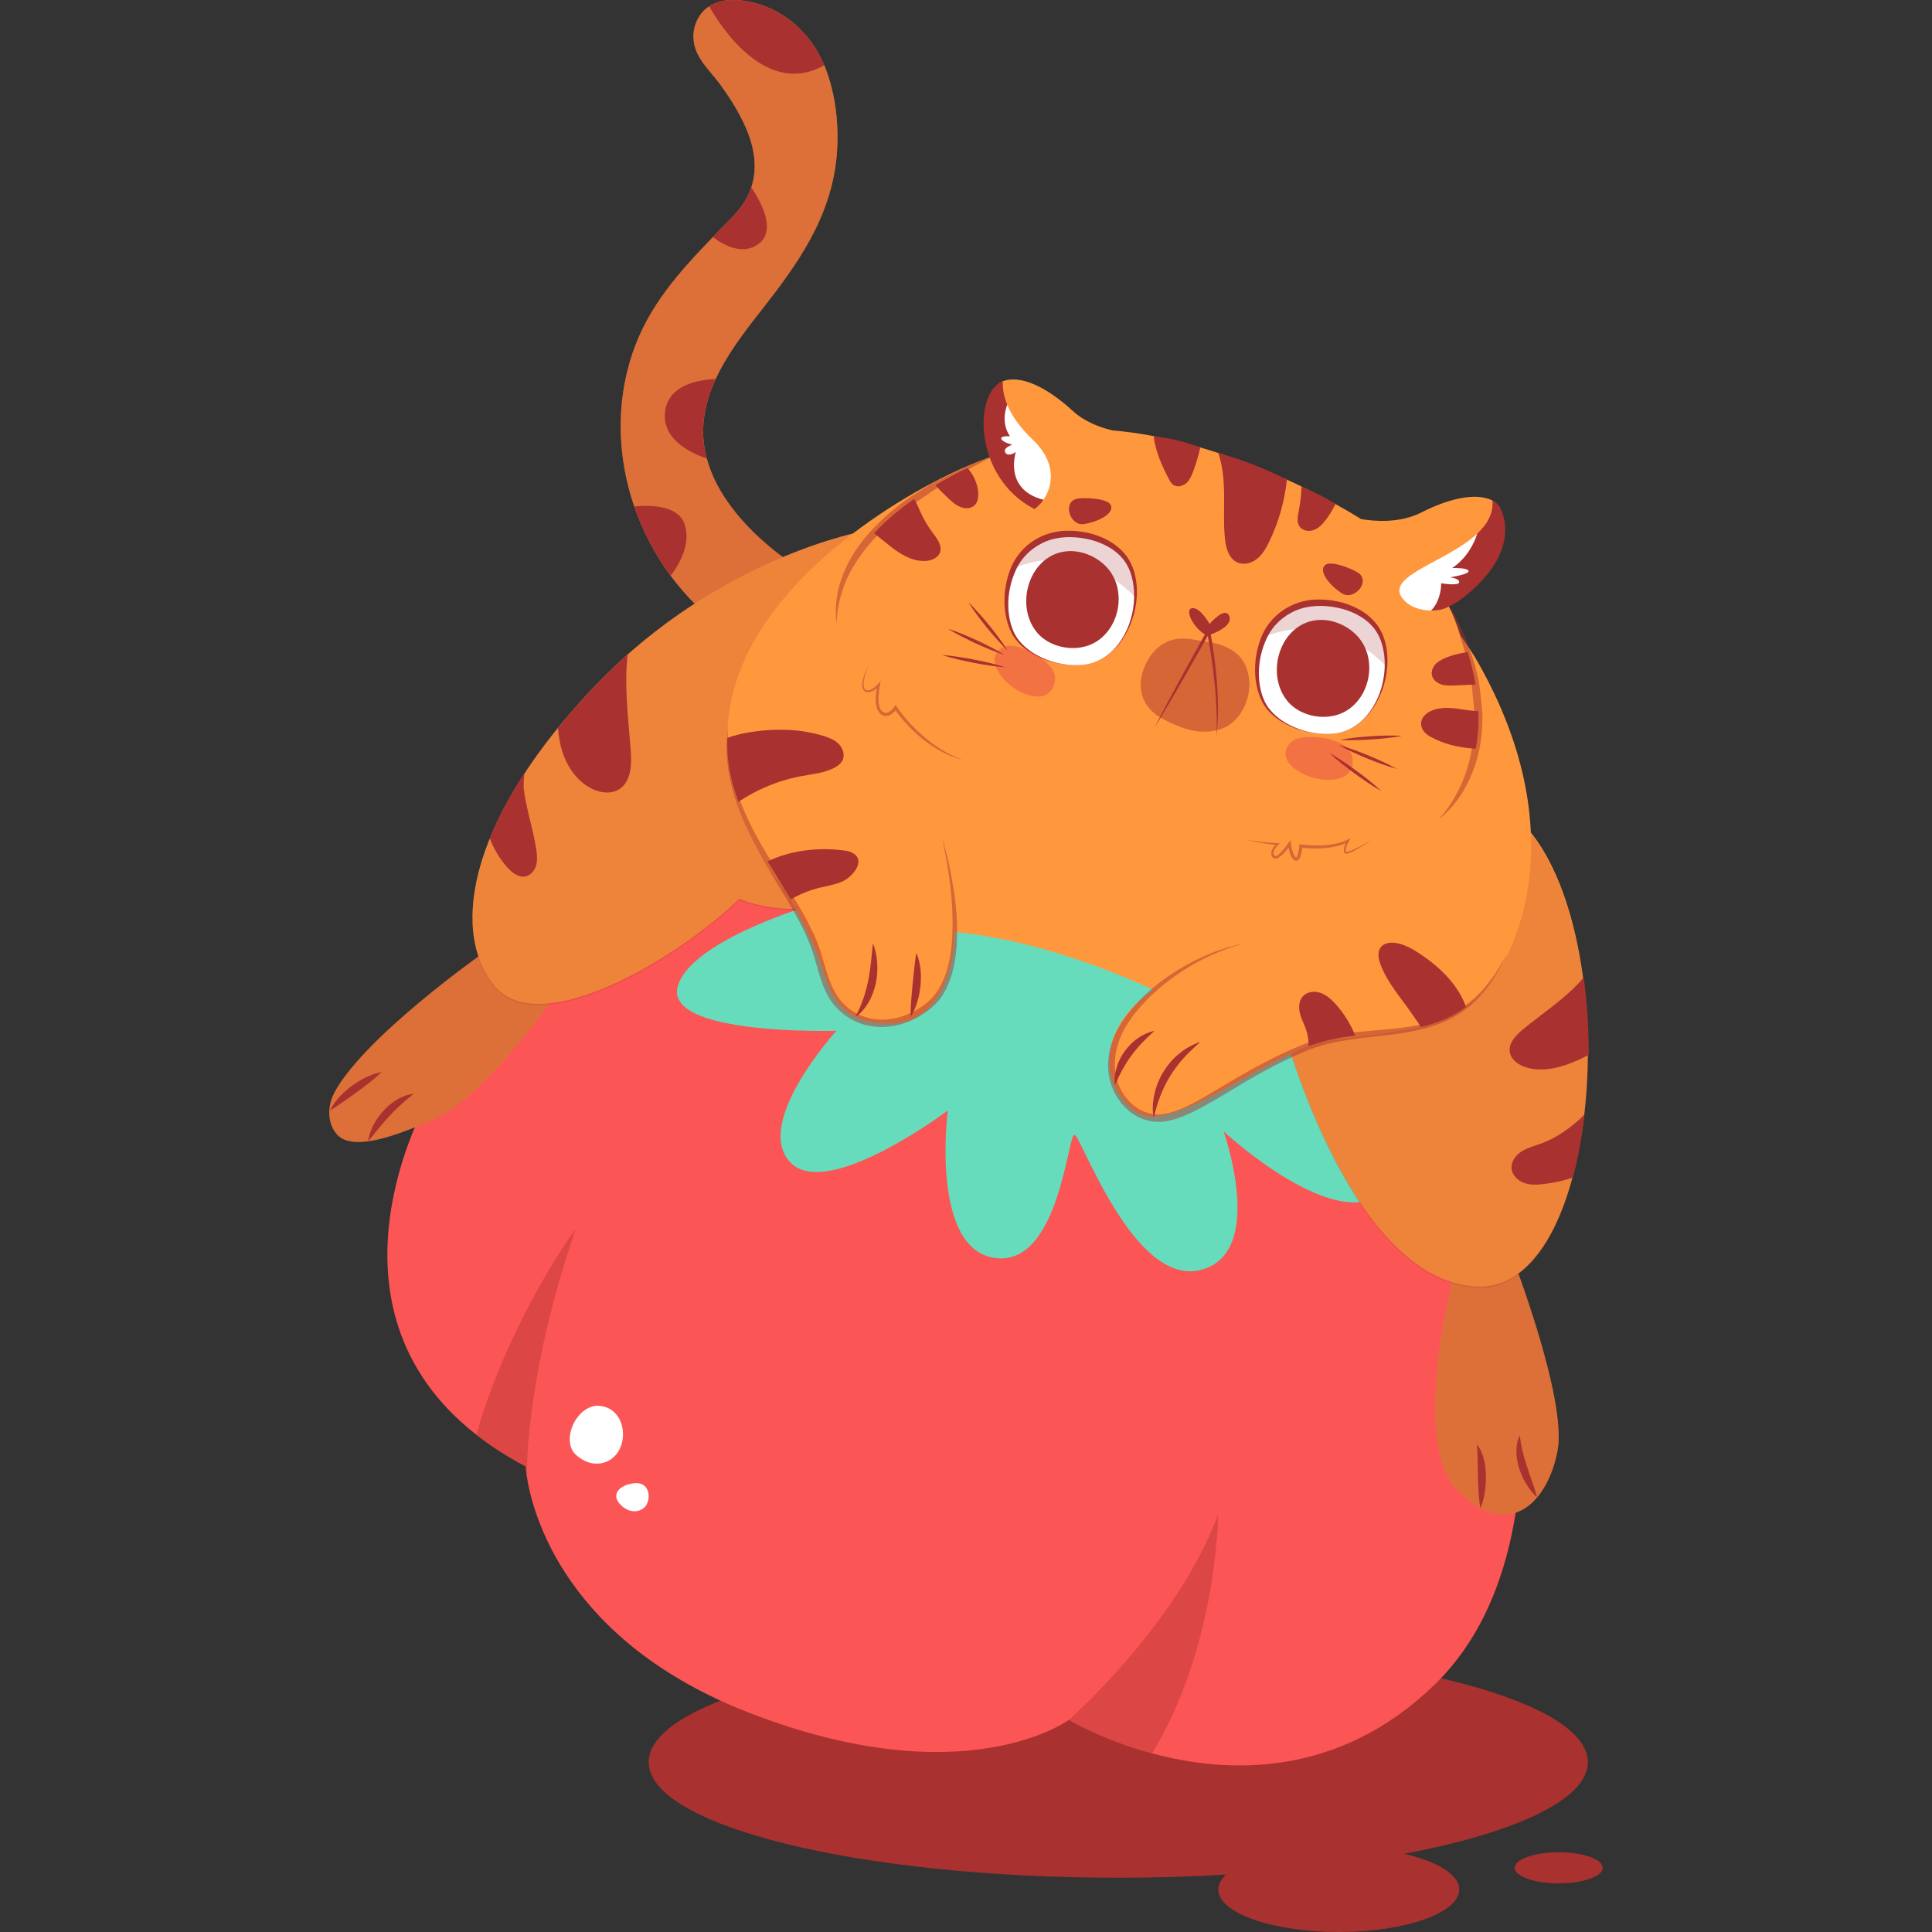 <?xml version="1.0" encoding="UTF-8"?>
<!-- Generator: Adobe Illustrator 25.2.3, SVG Export Plug-In . SVG Version: 6.00 Build 0)  -->
<svg xmlns="http://www.w3.org/2000/svg" xmlns:xlink="http://www.w3.org/1999/xlink" version="1.1" id="Capa_1" x="0px" y="0px" viewBox="0 0 512 512" style="enable-background:new 0 0 512 512;" xml:space="preserve" width="512" height="512">
<rect x="0" y="0" width="512" height="512" fill="#333333" stroke="none"/>
<g>
	<g>
		<g>
			<path style="fill:#A9312F;" d="M372.115,491.284c29.594-5.6,48.685-14.397,48.685-24.295c0-16.918-55.717-30.633-124.448-30.633     c-68.731,0-124.448,13.715-124.448,30.633c0,16.918,55.717,30.633,124.448,30.633c9.83,0,19.38-0.289,28.553-0.819     c-1.298,1.226-2.042,2.548-2.042,3.934c0,6.221,14.294,11.264,31.926,11.264c17.632,0,31.926-5.043,31.926-11.264     C386.715,496.771,380.894,493.291,372.115,491.284z"/>
		</g>
		<g>
			<path style="fill:#A9312F;" d="M413.067,490.873c-6.446,0-11.671,1.843-11.671,4.118c0,2.274,5.225,4.118,11.671,4.118     c6.446,0,11.671-1.844,11.671-4.118C424.738,492.716,419.512,490.873,413.067,490.873z"/>
		</g>
	</g>
	<g>
		<path style="fill:#FB5555;" d="M380.323,446.313c-25.803,25.156-55.367,23.659-75.002,18.361    c-13.286-3.579-22.042-8.898-22.042-8.898s-27.441,20.383-84.769-1.881c-48.815-18.988-57.43-53.001-58.906-62.647v-0.02    c-0.263-1.678-0.303-2.609-0.303-2.609c-4.975-2.629-9.322-5.44-13.104-8.433c-43.881-34.357-12.962-88.328-12.962-88.328    s24.63-50.231,68.693-63.759c44.063-13.528,97.691,1.901,97.691,1.901l113.12,79.39    C392.74,309.392,423.578,404.13,380.323,446.313z"/>
	</g>
	<g>
		<g>
			<g>
				<path style="fill:#FF983D;" d="M400.85,333.361c0,0,14.468,37.446,11.915,51.063c-2.553,13.616-12.766,24.255-26.382,10.638      c-13.617-13.617,0-61.701,0-61.701H400.85z"/>
			</g>
			<g style="opacity:0.4;">
				<path style="fill:#A9312F;" d="M400.85,333.361c0,0,14.468,37.446,11.915,51.063c-2.553,13.616-12.766,24.255-26.382,10.638      c-13.617-13.617,0-61.701,0-61.701H400.85z"/>
			</g>
		</g>
		<g>
			<path style="fill:#A9312F;" d="M407.358,396.817c-1.15-0.992-2.05-2.193-2.828-3.459c-0.783-1.268-1.404-2.631-1.885-4.056     c-0.435-1.437-0.768-2.926-0.791-4.455c-0.021-1.521,0.217-3.083,0.913-4.431c0.327,2.982,1.021,5.552,1.899,8.229     C405.516,391.314,406.547,393.924,407.358,396.817z"/>
		</g>
		<g>
			<path style="fill:#A9312F;" d="M392.329,399.658c-0.535-2.907-0.575-5.701-0.663-8.486l-0.062-4.157     c-0.043-1.387-0.056-2.756-0.231-4.226c0.998,1.13,1.519,2.585,1.874,4.002c0.368,1.432,0.499,2.891,0.542,4.339     c0.007,1.45-0.063,2.894-0.305,4.321C393.257,396.876,392.924,398.293,392.329,399.658z"/>
		</g>
	</g>
	<g>
		<path style="fill:#67DCBC;" d="M222.877,237.437c0,0-38.484,9.972-43.156,23.56c-4.673,13.588,41.945,12.166,41.945,12.166    s-22.009,24.161-12.353,34.752c9.657,10.591,41.859-13.614,41.859-13.614s-4.732,36.47,12.371,39.059    c17.103,2.589,19.408-32.922,21.215-32.61c1.807,0.312,15.658,40.184,33.341,35.823c17.683-4.361,6.158-36.757,6.158-36.757    s30.817,28.658,43.443,15.264c12.627-13.395-12.44-65.156-15.482-64.507c-3.042,0.649-96.918-20.579-96.918-20.579    L222.877,237.437z"/>
	</g>
	<g>
		<path style="fill:#FF983D;" d="M340.678,274.451c0,0,18.07,66.126,51.38,66.492c33.31,0.365,38.81-96.69,10.486-123.787    C374.221,190.059,340.678,274.451,340.678,274.451z"/>
	</g>
	<g>
		<g>
			<g>
				<path style="fill:#FF983D;" d="M189.674,100.441c-2.79,6.026-4.206,12.497-2.77,19.413c0.121,0.546,0.243,1.112,0.405,1.658      c5.096,19.028,28.674,32.031,29.766,32.031l-23.073,14.58c-0.101-0.061-0.202-0.142-0.303-0.202      c-6.208-4.186-11.587-9.423-15.975-15.348c-4.125-5.602-7.381-11.81-9.646-18.361c-4.449-12.962-4.954-27.239-0.485-40.545      c4.226-12.558,12.497-21.698,21.334-30.838c1.82-1.88,3.66-3.761,5.5-5.682c2.265-2.366,3.802-4.873,4.671-7.502      c1.618-4.873,0.971-10.171-1.395-15.672c-1.82-4.206-4.307-8.129-7.017-11.809c-2.71-3.66-6.552-6.896-6.895-11.749      c-0.243-3.134,1.072-6.43,3.579-8.352c0.182-0.142,0.364-0.263,0.566-0.384c2.75-1.78,6.309-1.941,9.565-1.416      c9.706,1.577,17.188,8.17,20.93,17.026c0.243,0.546,0.445,1.092,0.647,1.638c1.415,3.903,2.245,7.967,2.629,12.093      c0.323,3.518,0.323,7.077,0,10.596c-1.577,16.197-10.434,28.533-20.161,40.888C197.217,88.005,192.647,93.971,189.674,100.441z"/>
			</g>
			<g style="opacity:0.4;">
				<path style="fill:#A9312F;" d="M189.674,100.441c-2.79,6.026-4.206,12.497-2.77,19.413c0.121,0.546,0.243,1.112,0.405,1.658      c5.096,19.028,28.674,32.031,29.766,32.031l-23.073,14.58c-0.101-0.061-0.202-0.142-0.303-0.202      c-6.208-4.186-11.587-9.423-15.975-15.348c-4.125-5.602-7.381-11.81-9.646-18.361c-4.449-12.962-4.954-27.239-0.485-40.545      c4.226-12.558,12.497-21.698,21.334-30.838c1.82-1.88,3.66-3.761,5.5-5.682c2.265-2.366,3.802-4.873,4.671-7.502      c1.618-4.873,0.971-10.171-1.395-15.672c-1.82-4.206-4.307-8.129-7.017-11.809c-2.71-3.66-6.552-6.896-6.895-11.749      c-0.243-3.134,1.072-6.43,3.579-8.352c0.182-0.142,0.364-0.263,0.566-0.384c2.75-1.78,6.309-1.941,9.565-1.416      c9.706,1.577,17.188,8.17,20.93,17.026c0.243,0.546,0.445,1.092,0.647,1.638c1.415,3.903,2.245,7.967,2.629,12.093      c0.323,3.518,0.323,7.077,0,10.596c-1.577,16.197-10.434,28.533-20.161,40.888C197.217,88.005,192.647,93.971,189.674,100.441z"/>
			</g>
		</g>
		<g>
			<path style="fill:#A9312F;" d="M177.723,152.573c-4.125-5.602-7.381-11.81-9.646-18.361c4.752-0.445,11.688-0.182,13.346,4.712     C183.143,144.019,180.15,149.438,177.723,152.573z"/>
		</g>
		<g>
			<path style="fill:#A9312F;" d="M186.904,119.854c0.121,0.546,0.243,1.112,0.405,1.658c-4.206-1.416-12.214-5.177-11-12.78     c1.031-6.572,8.291-8.069,13.366-8.291C186.884,106.467,185.468,112.938,186.904,119.854z"/>
		</g>
		<g>
			<path style="fill:#A9312F;" d="M201.221,64.487c-4.247,3.418-9.525,0.445-12.295-1.658c1.82-1.88,3.66-3.761,5.5-5.682     c2.265-2.366,3.802-4.873,4.671-7.502C201.484,53.183,205.771,60.827,201.221,64.487z"/>
		</g>
		<g>
			<path style="fill:#A9312F;" d="M218.429,17.29c-15.126,8.574-27.198-9.807-30.494-15.611c2.75-1.78,6.309-1.941,9.565-1.416     C207.206,1.841,214.688,8.433,218.429,17.29z"/>
		</g>
	</g>
	<g>
		<g>
			<g>
				<path style="fill:#FF983D;" d="M145.527,266.084l-17.386-13.57c0,0-31.38,22.05-39.437,36.892      c-2.925,5.388-0.979,10.799,2.074,12.366c5.356,2.749,16.114-1.645,24.217-5.157      C127.717,291.103,145.527,266.084,145.527,266.084z"/>
			</g>
			<g style="opacity:0.4;">
				<path style="fill:#A9312F;" d="M145.527,266.084l-17.386-13.57c0,0-31.38,22.05-39.437,36.892      c-2.925,5.388-0.979,10.799,2.074,12.366c5.356,2.749,16.114-1.645,24.217-5.157      C127.717,291.103,145.527,266.084,145.527,266.084z"/>
			</g>
		</g>
		<g>
			<path style="fill:#A9312F;" d="M97.574,302.439c0.182-1.546,0.733-3.005,1.438-4.368c0.7-1.373,1.622-2.625,2.659-3.777     c1.054-1.134,2.265-2.139,3.613-2.915c1.318-0.816,2.83-1.323,4.35-1.545c-1.17,1.037-2.327,1.886-3.374,2.887     c-1.051,0.977-2.086,1.948-3.031,3.017C101.267,297.818,99.525,300.068,97.574,302.439z"/>
		</g>
		<g>
			<path style="fill:#A9312F;" d="M87.506,294.302c0.587-1.381,1.497-2.562,2.479-3.64c0.982-1.088,2.101-2.027,3.259-2.906     c2.368-1.681,4.963-3.066,7.878-3.667c-1.044,1.071-2.155,1.964-3.265,2.843c-1.106,0.884-2.24,1.704-3.36,2.54     C92.223,291.115,89.987,292.708,87.506,294.302z"/>
		</g>
	</g>
	<g>
		<path style="fill:#FF983D;" d="M229.19,140.692c0,0-38.592,6.759-71.297,40.877s-39.035,64.25-27.079,79.428    c11.957,15.178,49.234-7.329,65.059-22.803c0,0,14.033,5.978,25.831,0c11.798-5.979-9.302-31.514-9.302-31.514L229.19,140.692z"/>
	</g>
	<g style="opacity:0.2;">
		<path style="fill:#A9312F;" d="M420.8,279.547c-0.019,5.347-0.328,10.674-0.907,15.827c-0.675,5.868-1.679,11.484-3.069,16.677    c-4.517,17.082-12.874,29.377-24.764,29.242c-33.314-0.367-51.381-66.494-51.381-66.494s33.546-84.386,61.862-57.287    c8.975,8.589,14.553,24.223,16.927,41.537C420.395,265.727,420.839,272.656,420.8,279.547z"/>
	</g>
	<g style="opacity:0.2;">
		<path style="fill:#A9312F;" d="M212.402,207.031c0,0,21.096,25.536,9.303,31.519s-25.825,0-25.825,0    c-15.827,15.48-53.118,37.986-65.066,22.795c-6.833-8.686-7.701-22.274-1.023-38.7c2.2-5.462,5.231-11.752,9.149-17.755    c2.586-3.957,5.559-7.822,8.917-11.971c3.03-3.706,6.369-7.159,10.037-11c2.779-2.895,5.598-5.927,8.435-8.437    c30.574-27.273,63.135-32.791,63.135-32.791L212.402,207.031z"/>
	</g>
	<g>
		<path style="fill:#FF983D;" d="M391.494,175.216c-1.326-2.321-2.821-4.528-4.396-6.676c-0.787-2.676-1.82-5.305-3.169-7.87    c0.862-0.532,1.696-1.074,2.482-1.682c10.305-8.039,12.977-22.051,9.757-24.628c-0.385-0.314-0.196-1.5-0.638-1.72    c-4.373-2.207-11.563-0.545-18.898,3.192c-5.707,2.898-12.448,2.318-15.916,1.73c-2.161-1.353-4.436-2.688-6.814-3.996    c-2.867-1.593-5.886-3.15-9.018-4.651c-1.251-0.621-2.54-1.205-3.838-1.798c-5.841-2.65-11.977-5.047-18.191-7.068    c-1.582-0.5-3.173-1.011-4.764-1.464c-4.124-1.215-8.269-2.222-12.34-3.002c-3.722-0.712-7.379-1.226-10.934-1.522    c-3.382-0.785-7.419-2.311-10.59-5.218c-6.537-6.013-13.59-9.643-18.47-7.805c-0.085,0.028-0.179,0.065-0.255,0.102    c-3.008,1.264-5.19,10.785-2.523,19.809c-16.443,5.457-54.796,26.517-66.601,56.176c-12.727,31.977,11.929,59.083,11.929,59.083    s5.011,8.824,8.198,16.306c3.187,7.482,3.75,19.381,20.082,18.681c16.332-0.7,16.453-24.187,16.453-24.187    c26.174,2.333,52.708,15.383,52.708,15.383c-14.385,9.161-15.11,25.058-4.463,32.323c5.923,4.042,18.49-3.503,29.807-9.818    c9.024-5.036,17.802-8.807,17.802-8.807c35.453-3.868,35.229-6.02,41.866-11.11C399.936,257.944,418.964,223.289,391.494,175.216z    "/>
	</g>
	<g>
		<g>
			<g>
				<path style="fill:#FFFFFF;" d="M354.392,194.274c-5.844,1.024-13.293-1.138-17.457-5.405c-0.889-0.912-1.633-1.943-2.194-3.102      c-2.414-5.047-2.007-11.798,0.273-16.86c0.043-0.121,0.097-0.238,0.151-0.355c2.395-5.067,7.416-8.356,12.974-8.776      c6.505-0.49,14.7,2.066,17.661,8.346c1.166,2.48,1.647,5.408,1.504,8.395l0.01,0.004      C366.957,184.485,362.218,192.895,354.392,194.274z"/>
			</g>
			<g>
				<path style="fill:#A9312F;" d="M354.392,194.274c-3.304,0.574-6.715,0.155-9.907-0.829c-1.598-0.504-3.144-1.185-4.587-2.051      c-1.445-0.859-2.798-1.909-3.913-3.203c-1.122-1.292-1.916-2.86-2.435-4.48c-0.53-1.625-0.822-3.322-0.919-5.028      c-0.184-3.414,0.398-6.87,1.72-10.073l-0.021,0.052c1.596-3.812,4.637-6.815,8.375-8.414c1.854-0.794,3.863-1.285,5.875-1.346      c1.997-0.089,3.992,0.078,5.938,0.491c3.855,0.844,7.667,2.705,10.191,5.898c1.272,1.579,2.073,3.481,2.51,5.395      c0.451,1.925,0.561,3.903,0.428,5.848l-0.224-0.34l0.01,0.004l0.229,0.092l-0.015,0.243c-0.137,1.997-0.53,3.969-1.167,5.852      c-0.644,1.88-1.514,3.681-2.617,5.324c-1.107,1.64-2.48,3.102-4.075,4.265C358.192,193.134,356.337,193.946,354.392,194.274z       M354.392,194.274c1.943-0.346,3.785-1.175,5.363-2.345c1.59-1.163,2.897-2.674,3.95-4.324c1.058-1.651,1.847-3.465,2.382-5.343      c0.539-1.876,0.84-3.817,0.881-5.757l0.224,0.338l-0.01-0.004l-0.221-0.077l0.007-0.258c0.041-1.888-0.168-3.786-0.679-5.581      c-0.504-1.8-1.319-3.488-2.531-4.853c-1.196-1.383-2.71-2.465-4.344-3.302c-1.636-0.839-3.412-1.422-5.23-1.765      c-3.634-0.702-7.461-0.626-10.81,0.802c-0.837,0.356-1.638,0.791-2.403,1.282c-0.746,0.517-1.476,1.063-2.132,1.694      c-0.652,0.632-1.271,1.306-1.791,2.056c-0.282,0.36-0.5,0.761-0.75,1.143c-0.2,0.389-0.463,0.826-0.604,1.172l-0.021,0.052      c-1.367,2.913-2.087,6.182-2.061,9.445c0.016,1.632,0.22,3.266,0.653,4.841c0.427,1.579,1.103,3.086,2.119,4.374      c2.039,2.582,5.01,4.367,8.143,5.45C347.671,194.402,351.089,194.798,354.392,194.274z"/>
			</g>
		</g>
		<g>
			<path style="fill:#A9312F;" d="M344.41,188.406c3.942,2.11,9.164,2.197,12.923-0.384c5.99-4.111,7.416-13.392,2.812-18.97     c-2.472-2.995-6.621-4.945-10.522-4.764c-10.423,0.484-14.693,14.575-8.109,21.884     C342.324,187.072,343.313,187.819,344.41,188.406z"/>
		</g>
		<g style="opacity:0.21;">
			<path style="fill:#A9312F;" d="M367.302,176.517c-15.193-15.287-30.408-8.536-32.289-7.61c0.043-0.121,0.097-0.238,0.151-0.355     c2.395-5.067,7.416-8.356,12.974-8.776c6.505-0.49,14.7,2.066,17.661,8.346C366.964,170.602,367.446,173.53,367.302,176.517z"/>
		</g>
	</g>
	<g>
		<g>
			<g>
				<path style="fill:#FFFFFF;" d="M287.98,176.044c-5.844,1.024-13.293-1.138-17.458-5.405c-0.889-0.912-1.633-1.943-2.194-3.101      c-2.415-5.048-2.008-11.798,0.273-16.861c0.044-0.121,0.098-0.238,0.151-0.355c2.395-5.067,7.416-8.355,12.975-8.776      c6.504-0.49,14.7,2.066,17.661,8.346c1.166,2.48,1.647,5.408,1.504,8.395l0.01,0.004      C300.545,166.255,295.807,174.665,287.98,176.044z"/>
			</g>
			<g>
				<path style="fill:#A9312F;" d="M287.98,176.044c-3.304,0.574-6.715,0.155-9.907-0.829c-1.598-0.504-3.144-1.185-4.587-2.051      c-1.445-0.859-2.797-1.909-3.913-3.204c-1.122-1.292-1.917-2.86-2.435-4.48c-0.53-1.625-0.822-3.322-0.919-5.028      c-0.184-3.414,0.398-6.87,1.721-10.072l-0.021,0.051c1.595-3.81,4.637-6.814,8.375-8.413c1.854-0.795,3.863-1.285,5.875-1.347      c1.996-0.089,3.991,0.078,5.938,0.491c3.856,0.844,7.667,2.705,10.191,5.898c1.272,1.579,2.073,3.481,2.511,5.395      c0.451,1.925,0.571,3.906,0.438,5.851l-0.241-0.345l0.01,0.004l0.248,0.093l-0.017,0.248c-0.137,1.997-0.539,3.967-1.177,5.849      c-0.645,1.88-1.513,3.681-2.617,5.324c-1.107,1.641-2.48,3.102-4.075,4.265C291.78,174.904,289.926,175.716,287.98,176.044z       M287.98,176.044c1.943-0.346,3.785-1.175,5.363-2.345c1.59-1.163,2.897-2.675,3.95-4.323c1.058-1.652,1.847-3.466,2.382-5.343      c0.539-1.877,0.839-3.818,0.882-5.757l0.231,0.341l-0.01-0.003l-0.229-0.063l-0.003-0.279c0.041-1.888-0.157-3.78-0.669-5.576      c-0.504-1.801-1.319-3.488-2.532-4.853c-1.195-1.382-2.71-2.465-4.343-3.302c-1.636-0.84-3.412-1.423-5.23-1.765      c-3.634-0.702-7.461-0.626-10.81,0.802c-0.837,0.356-1.637,0.791-2.402,1.282c-0.746,0.516-1.476,1.063-2.132,1.694      c-0.652,0.632-1.271,1.306-1.791,2.055c-0.281,0.359-0.5,0.761-0.75,1.143c-0.2,0.389-0.462,0.826-0.604,1.172l-0.021,0.052      c-1.367,2.912-2.087,6.182-2.061,9.445c0.016,1.632,0.22,3.266,0.653,4.841c0.427,1.579,1.103,3.086,2.118,4.374      c2.04,2.582,5.01,4.367,8.143,5.449C281.259,176.173,284.677,176.568,287.98,176.044z"/>
			</g>
		</g>
		<g>
			<path style="fill:#A9312F;" d="M277.998,170.176c3.942,2.109,9.164,2.196,12.923-0.384c5.989-4.111,7.415-13.392,2.812-18.97     c-2.471-2.995-6.621-4.945-10.521-4.764c-10.423,0.484-14.693,14.575-8.11,21.884     C275.913,168.842,276.901,169.589,277.998,170.176z"/>
		</g>
		<g style="opacity:0.21;">
			<path style="fill:#A9312F;" d="M300.891,158.287c-15.193-15.287-30.408-8.536-32.29-7.61c0.044-0.121,0.098-0.238,0.151-0.355     c2.395-5.067,7.416-8.355,12.975-8.776c6.504-0.49,14.7,2.066,17.661,8.346C300.553,152.372,301.034,155.3,300.891,158.287z"/>
		</g>
	</g>
	<g>
		<path style="fill:#A9312F;" d="M320.561,165.338c0,0-2.574-4.541-4.664-4.165c-2.09,0.376,0.416,5.538,4.017,7.291    c0,0,6.888-2.037,5.892-5.071C324.811,160.36,320.561,165.338,320.561,165.338z"/>
	</g>
	<g>
		<path style="fill:#A9312F;" d="M386.77,159.137c-0.139,0.142-1.709,1.094-3.49,1.923c-0.006,0.007-0.019,0.007-0.025,0.014    c-0.996,0.465-2.431,0.744-3.992,0.731l-4.402-4.425l16.634-15.966c2.597-2.448,4.283-5.298,4.036-8.774    c0.546,0.243,1.288,0.771,1.901,1.681C397.43,134.322,404.726,145.808,386.77,159.137z"/>
	</g>
	<g>
		<path style="fill:#A9312F;" d="M274.127,134.903c-16.171-8.366-16.081-30.548-8.627-33.765c0.081-0.035,0.175-0.074,0.262-0.104    c-0.078,1.455,0.094,3.593,1.163,6.217c1.089,2.642,1.455,10.292,5.034,13.694l4.558,11.496    C275.781,133.525,274.921,134.367,274.127,134.903z"/>
	</g>
	<g>
		<path style="fill:#FFFFFF;" d="M381.935,154.572c0,0,0.123,4.32-2.672,7.233c-2.755-0.017-5.888-0.939-7.68-3.337    c-4.399-5.913,11.986-9.588,19.911-17.054c-0.888,2.715-2.765,6.497-6.656,9.12c0,0,4.044-0.139,4.351,0.764    c0.28,0.879-4.7,1.659-4.979,1.7c0.199,0.021,2.507,0.255,2.482,1.285C386.664,155.36,381.935,154.572,381.935,154.572z"/>
	</g>
	<g>
		<path style="fill:#FFFFFF;" d="M276.519,132.442c-10.655-2.715-7.306-12.658-7.306-12.658s-1.977,1.441-2.784,0.164    c-0.766-1.228,1.65-2.024,1.856-2.093c-0.117-0.032-2.541-0.624-2.923-1.51c-0.397-0.911,2.285-0.73,2.285-0.73    c-2.178-3.252-1.339-6.725-0.722-8.364c1.089,2.642,3.087,5.77,6.667,9.172C280.185,122.672,278.994,128.857,276.519,132.442z"/>
	</g>
	<g>
		<path style="fill:#A9312F;" d="M333.144,148.076c-1.443,1.168-3.513,1.739-5.211,0.985c-2.301-1.014-3.069-3.853-3.319-6.351    c-0.432-4.354-0.11-8.738-0.242-13.102c-0.095-3.037-0.416-6.119-1.347-9.019c-0.054-0.169-0.109-0.352-0.164-0.534    c6.697,1.875,12.249,4.065,18.181,7.064c-0.598,5.696-2.187,11.284-4.688,16.442C335.54,145.231,334.599,146.907,333.144,148.076z    "/>
	</g>
	<g>
		<path style="fill:#A9312F;" d="M348.194,140.45c-1.302,0.496-2.978,0.245-3.784-0.898c-0.813-1.149-0.505-2.714-0.238-4.096    c0.392-1.997,0.636-4.018,0.726-6.043c0.01-0.16,0.001-0.326-0.003-0.498c3.339,1.458,6.201,2.878,9.013,4.649    c-0.708,1.484-1.562,2.9-2.562,4.21C350.502,138.881,349.508,139.954,348.194,140.45z"/>
	</g>
	<g>
		<path style="fill:#A9312F;" d="M314.322,128.086c-0.939,0.807-2.424,1.115-3.423,0.392c-0.493-0.356-0.812-0.906-1.092-1.447    c-1.645-3.09-3.71-7.524-4.054-11.449c4.566,0.599,8.164,1.42,12.346,3.003c-0.486,2.156-1.113,4.282-1.891,6.346    C315.768,126.087,315.254,127.273,314.322,128.086z"/>
	</g>
	<g style="opacity:0.48;">
		<path style="fill:#A9312F;" d="M312.122,169.289c-2.497,0.27-5.086,1.629-6.923,4.091c-2.662,3.569-3.895,8.377-1.976,12.297    c1.192,2.433,3.199,3.97,5.3,5.04c4.026,2.052,8.17,3.752,12.791,3.023c1.676-0.264,3.38-0.816,4.906-1.948    c2.338-1.734,4.124-4.837,4.684-8.134c0.56-3.297-0.122-6.711-1.785-8.95c-2.046-2.754-5.593-4.084-8.611-4.515    C317.819,169.81,314.867,168.992,312.122,169.289z"/>
	</g>
	<g style="opacity:0.48;">
		<path style="fill:#E54949;" d="M343.966,195.703c-2.928,0.836-4.421,4.077-2.267,6.686c2.884,3.495,9.912,5.396,14.124,3.606    c3.556-1.511,3.362-6.504,0.646-8.298c-2.296-1.516-5.048-2.188-7.747-2.329C347.466,195.303,345.607,195.235,343.966,195.703z"/>
	</g>
	<g style="opacity:0.48;">
		<path style="fill:#E54949;" d="M268.172,171.128c-2.951-0.258-5.433,2.167-4.384,5.287c1.406,4.177,7.13,8.347,11.579,8.185    c3.756-0.137,5.315-4.741,3.47-7.315c-1.559-2.175-3.825-3.742-6.229-4.809C271.492,171.98,269.826,171.272,268.172,171.128z"/>
	</g>
	<g style="opacity:0.48;">
		<path style="fill:#A9312F;" d="M330.544,222.63c1.343,0.176,2.685,0.353,4.029,0.5c1.344,0.141,2.693,0.267,4.028,0.304    l0.588,0.016l-0.434,0.419c-0.54,0.522-1.058,1.174-1.23,1.856c-0.082,0.339-0.046,0.663,0.128,0.924    c0.088,0.158,0.163,0.204,0.25,0.226c0.091,0.017,0.233-0.01,0.381-0.079c0.609-0.304,1.171-0.913,1.688-1.487    c0.516-0.592,1.003-1.231,1.446-1.876l0.579-0.843l0.126,1.021c0.082,0.668,0.221,1.357,0.417,2    c0.197,0.625,0.476,1.301,0.883,1.606c0.106,0.075,0.097,0.042,0.091,0.055c0.006-0.01,0.098-0.07,0.158-0.2    c0.135-0.237,0.243-0.556,0.321-0.879c0.159-0.647,0.262-1.344,0.333-2.017l0.048-0.445l0.439,0.059    c2.055,0.274,4.179,0.337,6.26,0.191c2.079-0.174,4.155-0.561,6.026-1.441l0.896-0.421l-0.494,0.849    c-0.435,0.749-0.851,1.616-0.871,2.435c0.003,0.1,0.01,0.197,0.034,0.287c0.011,0.07,0.018,0.043,0.004,0.047    c0.003-0.007,0,0.006,0.037,0.011c0.123,0.033,0.364-0.012,0.565-0.067c0.422-0.115,0.848-0.287,1.268-0.465    c1.679-0.734,3.29-1.65,4.898-2.556c-1.52,1.053-3.084,2.04-4.738,2.9c-0.418,0.209-0.838,0.414-1.303,0.557    c-0.239,0.064-0.462,0.151-0.796,0.099c-0.082-0.01-0.182-0.057-0.273-0.134c-0.081-0.088-0.134-0.217-0.137-0.263    c-0.04-0.134-0.055-0.266-0.064-0.397c-0.001-1.043,0.41-1.913,0.853-2.766l0.401,0.428c-0.971,0.503-1.998,0.874-3.046,1.154    c-1.055,0.246-2.124,0.41-3.196,0.512c-2.151,0.175-4.292,0.142-6.448-0.118l0.486-0.386c-0.065,0.733-0.163,1.441-0.356,2.164    c-0.096,0.361-0.209,0.721-0.427,1.097c-0.106,0.179-0.258,0.399-0.571,0.541c-0.343,0.138-0.722-0.019-0.889-0.166    c-0.714-0.596-0.922-1.343-1.156-2.039c-0.206-0.712-0.339-1.417-0.42-2.153l0.704,0.178c-0.478,0.677-0.978,1.317-1.53,1.934    c-0.563,0.605-1.12,1.223-1.978,1.619c-0.219,0.088-0.489,0.163-0.797,0.094c-0.312-0.071-0.547-0.337-0.642-0.535    c-0.263-0.424-0.286-0.969-0.155-1.403c0.275-0.881,0.85-1.512,1.474-2.082l0.154,0.436c-1.371-0.077-2.712-0.29-4.05-0.517    C333.197,223.184,331.866,222.928,330.544,222.63z"/>
	</g>
	<g style="opacity:0.48;">
		<path style="fill:#A9312F;" d="M230.148,176.412c-0.352,0.863-0.655,1.745-0.907,2.636c-0.235,0.888-0.432,1.817-0.349,2.694    c0.039,0.443,0.2,0.825,0.518,1.041c0.306,0.228,0.722,0.205,1.116,0.064c0.794-0.294,1.516-0.917,2.119-1.55l0.777-0.815    l-0.228,1.111c-0.199,0.969-0.315,1.977-0.371,2.965c-0.034,0.984-0.011,1.998,0.296,2.877c0.134,0.453,0.388,0.813,0.694,1.096    c0.326,0.292,0.704,0.43,1.091,0.376c0.79-0.106,1.56-0.854,2.08-1.59l0.371-0.525l0.353,0.531    c1.039,1.561,2.258,3.059,3.544,4.461c1.29,1.408,2.7,2.698,4.156,3.931c1.455,1.239,3.037,2.322,4.688,3.287    c1.628,1.02,3.411,1.74,5.205,2.445c-1.853-0.519-3.691-1.168-5.408-2.075c-1.716-0.901-3.367-1.942-4.898-3.139    c-1.549-1.175-2.975-2.506-4.317-3.912c-1.335-1.419-2.579-2.9-3.697-4.531l0.724,0.006c-0.332,0.465-0.687,0.855-1.125,1.209    c-0.434,0.343-0.956,0.65-1.584,0.723c-0.632,0.085-1.288-0.19-1.706-0.586c-0.438-0.402-0.762-0.926-0.912-1.454    c-0.346-1.06-0.341-2.129-0.295-3.169c0.061-1.045,0.239-2.06,0.486-3.078l0.548,0.296c-0.705,0.674-1.454,1.29-2.428,1.617    c-0.471,0.155-1.102,0.178-1.554-0.184c-0.452-0.33-0.652-0.913-0.648-1.392c-0.024-0.99,0.248-1.905,0.544-2.793    C229.337,178.096,229.715,177.239,230.148,176.412z"/>
	</g>
	<g>
		<path style="fill:#A9312F;" d="M305.937,192.861c1.106-2.181,2.259-4.337,3.392-6.503l3.474-6.457l3.536-6.421    c1.19-2.134,2.349-4.286,3.564-6.406l0.569-0.992l0.214,1.113c0.445,2.31,0.804,4.617,1.119,6.939    c0.315,2.319,0.566,4.648,0.726,6.983c0.163,2.335,0.255,4.675,0.257,7.015c-0.033,2.34-0.143,4.68-0.427,6.999    c0.101-2.334,0.127-4.665,0.028-6.993c-0.102-2.327-0.249-4.651-0.491-6.967c-0.5-4.625-1.114-9.255-2.041-13.805l0.783,0.121    c-1.174,2.143-2.404,4.255-3.604,6.384l-3.631,6.369l-3.694,6.334C308.456,188.671,307.22,190.779,305.937,192.861z"/>
	</g>
	<g>
		<g>
			<path style="fill:#A9312F;" d="M352.218,199.489c2.513,1.419,4.872,3.05,7.193,4.733c2.305,1.704,4.572,3.461,6.683,5.43     c-2.515-1.418-4.873-3.049-7.193-4.733C356.596,203.214,354.33,201.457,352.218,199.489z"/>
		</g>
		<g>
			<path style="fill:#A9312F;" d="M370.15,203.761c-2.689-0.739-5.279-1.719-7.844-2.759c-2.555-1.064-5.086-2.19-7.516-3.559     c2.69,0.736,5.28,1.717,7.845,2.759C365.189,201.269,367.719,202.394,370.15,203.761z"/>
		</g>
		<g>
			<path style="fill:#A9312F;" d="M371.593,195.001c-2.74,0.52-5.497,0.777-8.259,0.971c-2.763,0.168-5.53,0.27-8.315,0.109     c2.74-0.521,5.497-0.779,8.258-0.971C366.041,194.944,368.808,194.841,371.593,195.001z"/>
		</g>
	</g>
	<g>
		<g>
			<path style="fill:#A9312F;" d="M266.495,176.851c-2.879-0.211-5.708-0.679-8.525-1.21c-2.812-0.557-5.612-1.179-8.361-2.059     c2.879,0.209,5.709,0.677,8.526,1.21C260.945,175.351,263.745,175.972,266.495,176.851z"/>
		</g>
		<g>
			<path style="fill:#A9312F;" d="M251.173,166.603c2.655,0.853,5.2,1.944,7.718,3.093c2.507,1.173,4.987,2.406,7.356,3.878     c-2.656-0.851-5.201-1.942-7.719-3.093C256.022,169.307,253.542,168.074,251.173,166.603z"/>
		</g>
		<g>
			<path style="fill:#A9312F;" d="M256.617,159.59c2.009,1.934,3.816,4.033,5.572,6.172c1.736,2.156,3.421,4.353,4.901,6.718     c-2.011-1.933-3.817-4.032-5.572-6.172C259.784,164.151,258.099,161.953,256.617,159.59z"/>
		</g>
	</g>
	<g>
		<path style="fill:#A9312F;" d="M351.039,149.862c-1.956,2.228,3.228,6.796,5.014,7.615c2.994,1.372,7.054-3.249,4.029-5.572    C358.742,150.875,352.465,148.25,351.039,149.862z"/>
	</g>
	<g>
		<path style="fill:#A9312F;" d="M294.431,134.006c0.879,2.831-5.716,4.892-7.68,4.913c-3.294,0.034-5.12-5.84-1.411-6.73    C286.983,131.794,293.785,131.952,294.431,134.006z"/>
	</g>
	<g style="opacity:0.48;">
		<g>
			<path style="fill:#A9312F;" d="M399.453,252.506c-2.868,6.77-7.408,13.202-14.051,16.946c-6.652,3.748-14.371,4.473-21.658,5.297     c-3.672,0.419-7.318,0.869-10.87,1.66c-1.775,0.397-3.519,0.896-5.216,1.513c-1.711,0.611-3.371,1.402-5.049,2.119     c-6.68,3.057-12.981,6.854-19.325,10.701c-3.21,1.863-6.427,3.777-9.991,5.189c-1.787,0.689-3.679,1.225-5.682,1.381     c-2.029,0.089-4.059-0.371-5.859-1.242c-3.605-1.804-6.176-5.16-7.378-8.89c-1.166-3.768-0.845-7.858,0.489-11.449     c1.318-3.625,3.583-6.765,6.11-9.533c2.522-2.778,5.387-5.227,8.443-7.373c6.158-4.208,13.061-7.385,20.339-8.826     c-7.152,1.907-13.876,5.252-19.728,9.67c-2.933,2.197-5.675,4.655-8.057,7.429c-2.378,2.745-4.434,5.786-5.564,9.174     c-1.131,3.363-1.314,7.024-0.281,10.353c1.094,3.293,3.397,6.207,6.48,7.71c1.54,0.721,3.208,1.081,4.889,0.999     c1.696-0.152,3.394-0.633,5.053-1.291c3.319-1.343,6.482-3.256,9.655-5.127c6.346-3.772,12.787-7.583,19.612-10.634     c1.731-0.722,3.426-1.511,5.209-2.132c1.788-0.632,3.615-1.136,5.456-1.532c3.682-0.812,7.413-1.173,11.104-1.488     c7.335-0.626,14.826-1.167,21.325-4.587c3.241-1.654,6.108-4.014,8.511-6.789C395.808,258.961,397.785,255.809,399.453,252.506z"/>
		</g>
	</g>
	<g style="opacity:0.48;">
		<g>
			<path style="fill:#A9312F;" d="M249.615,221.913c1.424,4.612,2.433,9.351,3.169,14.135c0.732,4.785,1.071,9.656,0.743,14.537     c-0.366,4.833-1.344,9.885-4.362,14.064c-1.56,2.066-3.634,3.601-5.795,4.842c-2.191,1.224-4.595,2.128-7.115,2.482     c-2.512,0.362-5.128,0.212-7.589-0.544c-2.475-0.736-4.701-2.148-6.557-3.926c-1.885-1.823-3.136-4.14-4.023-6.458     c-0.894-2.331-1.505-4.694-2.171-6.989c-2.576-9.053-8.493-17.061-13.153-25.327l-0.032-0.05     c-3.161-5.495-6.066-11.215-7.987-17.298c-0.946-3.043-1.641-6.17-1.97-9.335c-0.364-3.166-0.219-6.358,0.191-9.49     c-0.185,3.156-0.134,6.315,0.362,9.419c0.481,3.103,1.316,6.137,2.393,9.076c2.096,5.915,5.101,11.453,8.403,16.798l-0.032-0.049     c2.642,4.174,5.174,8.16,7.659,12.36c1.221,2.099,2.383,4.242,3.447,6.439c1.094,2.157,1.992,4.568,2.664,6.881     c1.379,4.607,2.546,9.358,5.711,12.546c3.174,3.244,7.893,4.695,12.412,4.034c2.264-0.293,4.463-1.092,6.483-2.194     c2.017-1.129,3.903-2.522,5.286-4.296c2.808-3.625,3.955-8.409,4.439-13.096C253.006,240.974,251.712,231.298,249.615,221.913z"/>
		</g>
	</g>
	<g>
		<path style="fill:#A9312F;" d="M226.641,269.501c1.722-3.069,2.71-6.187,3.398-9.427c0.35-1.617,0.562-3.266,0.77-4.94    c0.197-1.679,0.302-3.377,0.55-5.147c0.63,1.66,0.997,3.408,1.109,5.182c0.128,1.776-0.005,3.573-0.349,5.338    c-0.398,1.752-0.981,3.479-1.892,5.042C229.33,267.099,228.175,268.562,226.641,269.501z"/>
	</g>
	<g>
		<path style="fill:#A9312F;" d="M241.32,269.48c-0.029-2.965,0.27-5.727,0.513-8.517l0.44-4.172    c0.17-1.401,0.287-2.802,0.572-4.276c1.179,2.744,1.367,5.761,1.102,8.656c-0.164,1.451-0.411,2.892-0.842,4.289    C242.684,266.855,242.14,268.227,241.32,269.48z"/>
	</g>
	<g>
		<path style="fill:#A9312F;" d="M305.753,296.276c-0.428-2.075-0.287-4.248,0.175-6.329c0.449-2.093,1.279-4.113,2.41-5.95    c1.159-1.812,2.534-3.514,4.235-4.826c1.631-1.386,3.549-2.385,5.526-3.08c-1.534,1.463-3.069,2.77-4.386,4.286    c-1.363,1.458-2.533,3.059-3.565,4.732C308.053,288.455,306.674,292.198,305.753,296.276z"/>
	</g>
	<g>
		<path style="fill:#A9312F;" d="M295.476,287.548c-0.241-1.592,0-3.219,0.474-4.751c0.466-1.544,1.218-3.003,2.173-4.314    c0.984-1.285,2.11-2.482,3.464-3.367c1.305-0.941,2.803-1.586,4.349-1.951c-1.13,1.148-2.267,2.12-3.276,3.217    c-1.035,1.058-1.966,2.184-2.823,3.357c-0.891,1.152-1.636,2.409-2.364,3.698C296.761,284.738,296.107,286.085,295.476,287.548z"/>
	</g>
	<g style="opacity:0.48;">
		<g>
			<path style="fill:#A9312F;" d="M384.128,160.572c2.58,4.375,4.651,9.055,6.189,13.94c0.78,2.436,1.414,4.93,1.79,7.475     c0.261,2.559,0.66,5.115,0.761,7.69c0.065,5.17-0.754,10.391-2.712,15.192c-1.944,4.767-4.868,9.251-8.98,12.295     c1.758-1.827,3.221-3.882,4.435-6.06c1.244-2.159,2.251-4.441,3.009-6.796c1.514-4.708,2.231-9.658,2.124-14.596     c-0.058-2.479-0.442-4.937-0.62-7.415c-0.241-2.474-0.841-4.907-1.375-7.349c-0.569-2.437-1.293-4.841-2.093-7.228     C385.915,165.31,385.005,162.955,384.128,160.572z"/>
		</g>
	</g>
	<g style="opacity:0.48;">
		<g>
			<path style="fill:#A9312F;" d="M221.705,165.282c-0.373-2.668-0.221-5.41,0.248-8.1c0.522-2.685,1.492-5.276,2.713-7.732     c2.461-4.935,6.159-9.107,10.186-12.754c2.048-1.798,4.191-3.472,6.424-5.02c2.308-1.428,4.556-2.944,6.95-4.2l7.261-3.576     c2.454-1.106,4.998-2.015,7.504-2.954c-2.316,1.382-4.764,2.474-7.043,3.888l-6.897,4.053c-2.233,1.441-4.431,2.938-6.613,4.432     c-2.138,1.556-4.216,3.2-6.174,4.964c-3.934,3.496-7.501,7.439-10.169,11.946C223.409,154.726,221.863,159.904,221.705,165.282z"/>
		</g>
	</g>
	<g style="opacity:0.4;">
		<path style="fill:#AC312F;" d="M322.793,401.38c0,0-0.02,34.458-17.472,63.294c-13.286-3.579-22.042-8.898-22.042-8.898    S312.136,430.398,322.793,401.38z"/>
	</g>
	<g style="opacity:0.4;">
		<path style="fill:#AC312F;" d="M139.605,391.229c-0.263-1.678-0.303-2.609-0.303-2.609c-4.975-2.629-9.322-5.44-13.104-8.433    c8.918-30.656,25.641-53.527,26.349-54.477C138.998,365.123,139.605,391.229,139.605,391.229z"/>
	</g>
	<g>
		<path style="fill:#FFFFFF;" d="M151.707,384.412c0.621,1.14,2.16,2.187,3.311,2.75c1.356,0.663,2.93,0.894,4.413,0.595    c7.705-1.556,7.559-14.328-0.434-15.189C153.615,371.988,149.196,379.801,151.707,384.412z"/>
	</g>
	<g>
		<path style="fill:#FFFFFF;" d="M163.321,396.32c-0.059,0.887,0.444,1.72,1.051,2.369c0.928,0.992,2.188,1.724,3.544,1.806    c1.356,0.083,2.786-0.567,3.437-1.76c1.151-2.107,0.546-5.359-2.196-5.662C167.183,392.856,163.48,393.933,163.321,396.32z"/>
	</g>
	<g>
		<path style="fill:#A9312F;" d="M223.384,233.532c-1.911,0.888-4.015,1.216-6.061,1.699c-2.914,0.695-5.385,1.795-7.759,3.069    c-1.892-3.165-3.86-6.292-5.771-9.438c-0.116-0.193-0.232-0.405-0.367-0.598c6.157-2.914,13.318-3.764,20.054-2.895    c0.83,0.096,1.66,0.231,2.393,0.618C229.715,228.031,225.855,232.393,223.384,233.532z"/>
	</g>
	<g>
		<path style="fill:#A9312F;" d="M223.326,201.395c-0.444,0.984-1.39,1.66-2.374,2.162c-2.644,1.313-5.655,1.583-8.551,2.123    c-3.899,0.714-7.682,1.969-11.234,3.687c-1.833,0.888-3.609,1.892-5.289,3.011c-0.058,0.038-0.116,0.077-0.193,0.135    c-1.988-5.443-3.165-11.118-2.934-16.966c2.336-0.849,4.806-1.37,7.257-1.699c6.061-0.83,12.334-0.637,18.201,1.177    c1.467,0.444,2.972,1.023,4.053,2.123C223.365,198.249,223.944,199.967,223.326,201.395z"/>
	</g>
	<g>
		<path style="fill:#A9312F;" d="M359.132,274.432c-4.15,0.521-8.281,1.274-12.334,2.799c0.019-1.371-0.154-2.76-0.579-4.092    c-0.502-1.525-1.293-2.953-1.698-4.497c-0.405-1.544-0.347-3.358,0.714-4.555c1.1-1.274,3.069-1.525,4.651-0.984    c1.602,0.54,2.895,1.698,4.034,2.953c2.181,2.413,3.918,5.192,5.154,8.203C359.093,274.316,359.113,274.374,359.132,274.432z"/>
	</g>
	<g>
		<path style="fill:#A9312F;" d="M388.49,266.866c-3.725,2.779-7.759,4.324-11.967,5.289c-0.637-1.177-1.544-2.278-2.2-3.262    c-2.915-4.343-6.485-8.164-8.416-13.144c-0.598-1.544-0.984-3.436,0.038-4.748c0.965-1.216,2.779-1.351,4.324-1.042    c2.278,0.463,4.324,1.679,6.254,2.972c3.146,2.104,6.176,4.671,8.492,7.663C386.27,262.195,387.718,264.492,388.49,266.866z"/>
	</g>
	<g>
		<path style="fill:#A9312F;" d="M421.024,279.547c-0.907,0.483-1.814,0.926-2.741,1.351c-4.343,1.949-9.265,3.359-13.82,1.969    c-2.027-0.598-4.053-2.027-4.362-4.111c-0.328-2.335,1.564-4.343,3.359-5.848c5.482-4.555,11.639-8.396,16.233-13.859    C420.619,265.727,421.062,272.656,421.024,279.547z"/>
	</g>
	<g>
		<path style="fill:#A9312F;" d="M419.893,295.374c-0.675,5.868-1.679,11.484-3.069,16.677c-2.393,0.869-4.922,1.37-7.45,1.698    c-1.795,0.232-3.687,0.367-5.405-0.232c-1.718-0.598-3.262-2.065-3.397-3.88c-0.154-1.853,1.158-3.551,2.722-4.536    c1.563-0.984,3.416-1.428,5.154-2.065c4.015-1.467,7.508-3.976,10.635-6.852C419.333,295.953,419.604,295.683,419.893,295.374z"/>
	</g>
	<g>
		<path style="fill:#A9312F;" d="M164.071,209.172c-2.123,1.332-4.96,0.965-7.2-0.135c-3.532-1.737-6.08-5.115-7.47-8.782    c-0.888-2.355-1.332-4.825-1.544-7.335c3.03-3.706,6.369-7.489,10.037-11.33c2.779-2.895,5.598-5.597,8.435-8.107    c-0.965,8.396,0.212,17.063,0.83,25.555C167.429,202.744,167.236,207.203,164.071,209.172z"/>
	</g>
	<g>
		<path style="fill:#A9312F;" d="M142.086,229.327c-0.386,1.351-1.37,2.586-2.741,2.914c-1.853,0.425-3.648-0.965-4.922-2.393    c-2.007-2.258-3.571-4.903-4.632-7.721c2.2-5.462,5.231-11.233,9.149-17.236c-0.097,1.621-0.27,3.281-0.097,4.517    c0.714,5.327,2.49,10.461,3.281,15.769C142.318,226.548,142.453,227.976,142.086,229.327z"/>
	</g>
	<g>
		<path style="fill:#A9312F;" d="M249.094,146.424c-0.541,1.428-2.181,2.123-3.706,2.22c-4.015,0.29-7.624-2.335-10.712-4.903    c-0.753-0.618-1.891-1.447-3.05-2.413c3.204-3.455,6.891-6.485,10.597-9.091c0.753,1.1,1.216,2.374,1.776,3.59    c0.849,1.892,1.911,3.687,3.165,5.347C248.341,142.738,249.769,144.61,249.094,146.424z"/>
	</g>
	<g>
		<path style="fill:#A9312F;" d="M259.247,131.33c-0.039,0.926-0.27,1.892-0.927,2.548c-0.502,0.502-1.216,0.753-1.93,0.811    c-1.911,0.116-3.59-1.216-4.98-2.548c-0.869-0.849-2.316-2.123-3.494-3.571c3.108-1.853,6.022-3.378,8.454-4.555    c0.598,0.656,1.1,1.37,1.486,2.065C258.745,127.682,259.324,129.497,259.247,131.33z"/>
	</g>
	<g>
		<path style="fill:#A9312F;" d="M391.076,198.423c-4.304-0.251-8.609-1.197-12.295-3.359c-2.49-1.467-3.069-4.227-0.598-6.041    c2.239-1.641,5.443-1.564,8.126-1.197c0.251,0.039,0.521,0.077,0.772,0.116c1.602,0.27,3.146,0.425,4.69,0.541    C391.925,192.169,391.636,195.469,391.076,198.423z"/>
	</g>
	<g>
		<path style="fill:#A9312F;" d="M391.037,181.398c-1.814,0.097-3.648,0.155-5.462,0.251c-1.197,0.058-2.432,0.097-3.571-0.251    c-1.158-0.367-2.22-1.216-2.509-2.374c-0.29-1.158,0.27-2.413,1.139-3.223c1.718-1.564,5.231-2.548,8.338-2.992    C389.899,175.84,390.574,178.696,391.037,181.398z"/>
	</g>
</g>















</svg>
